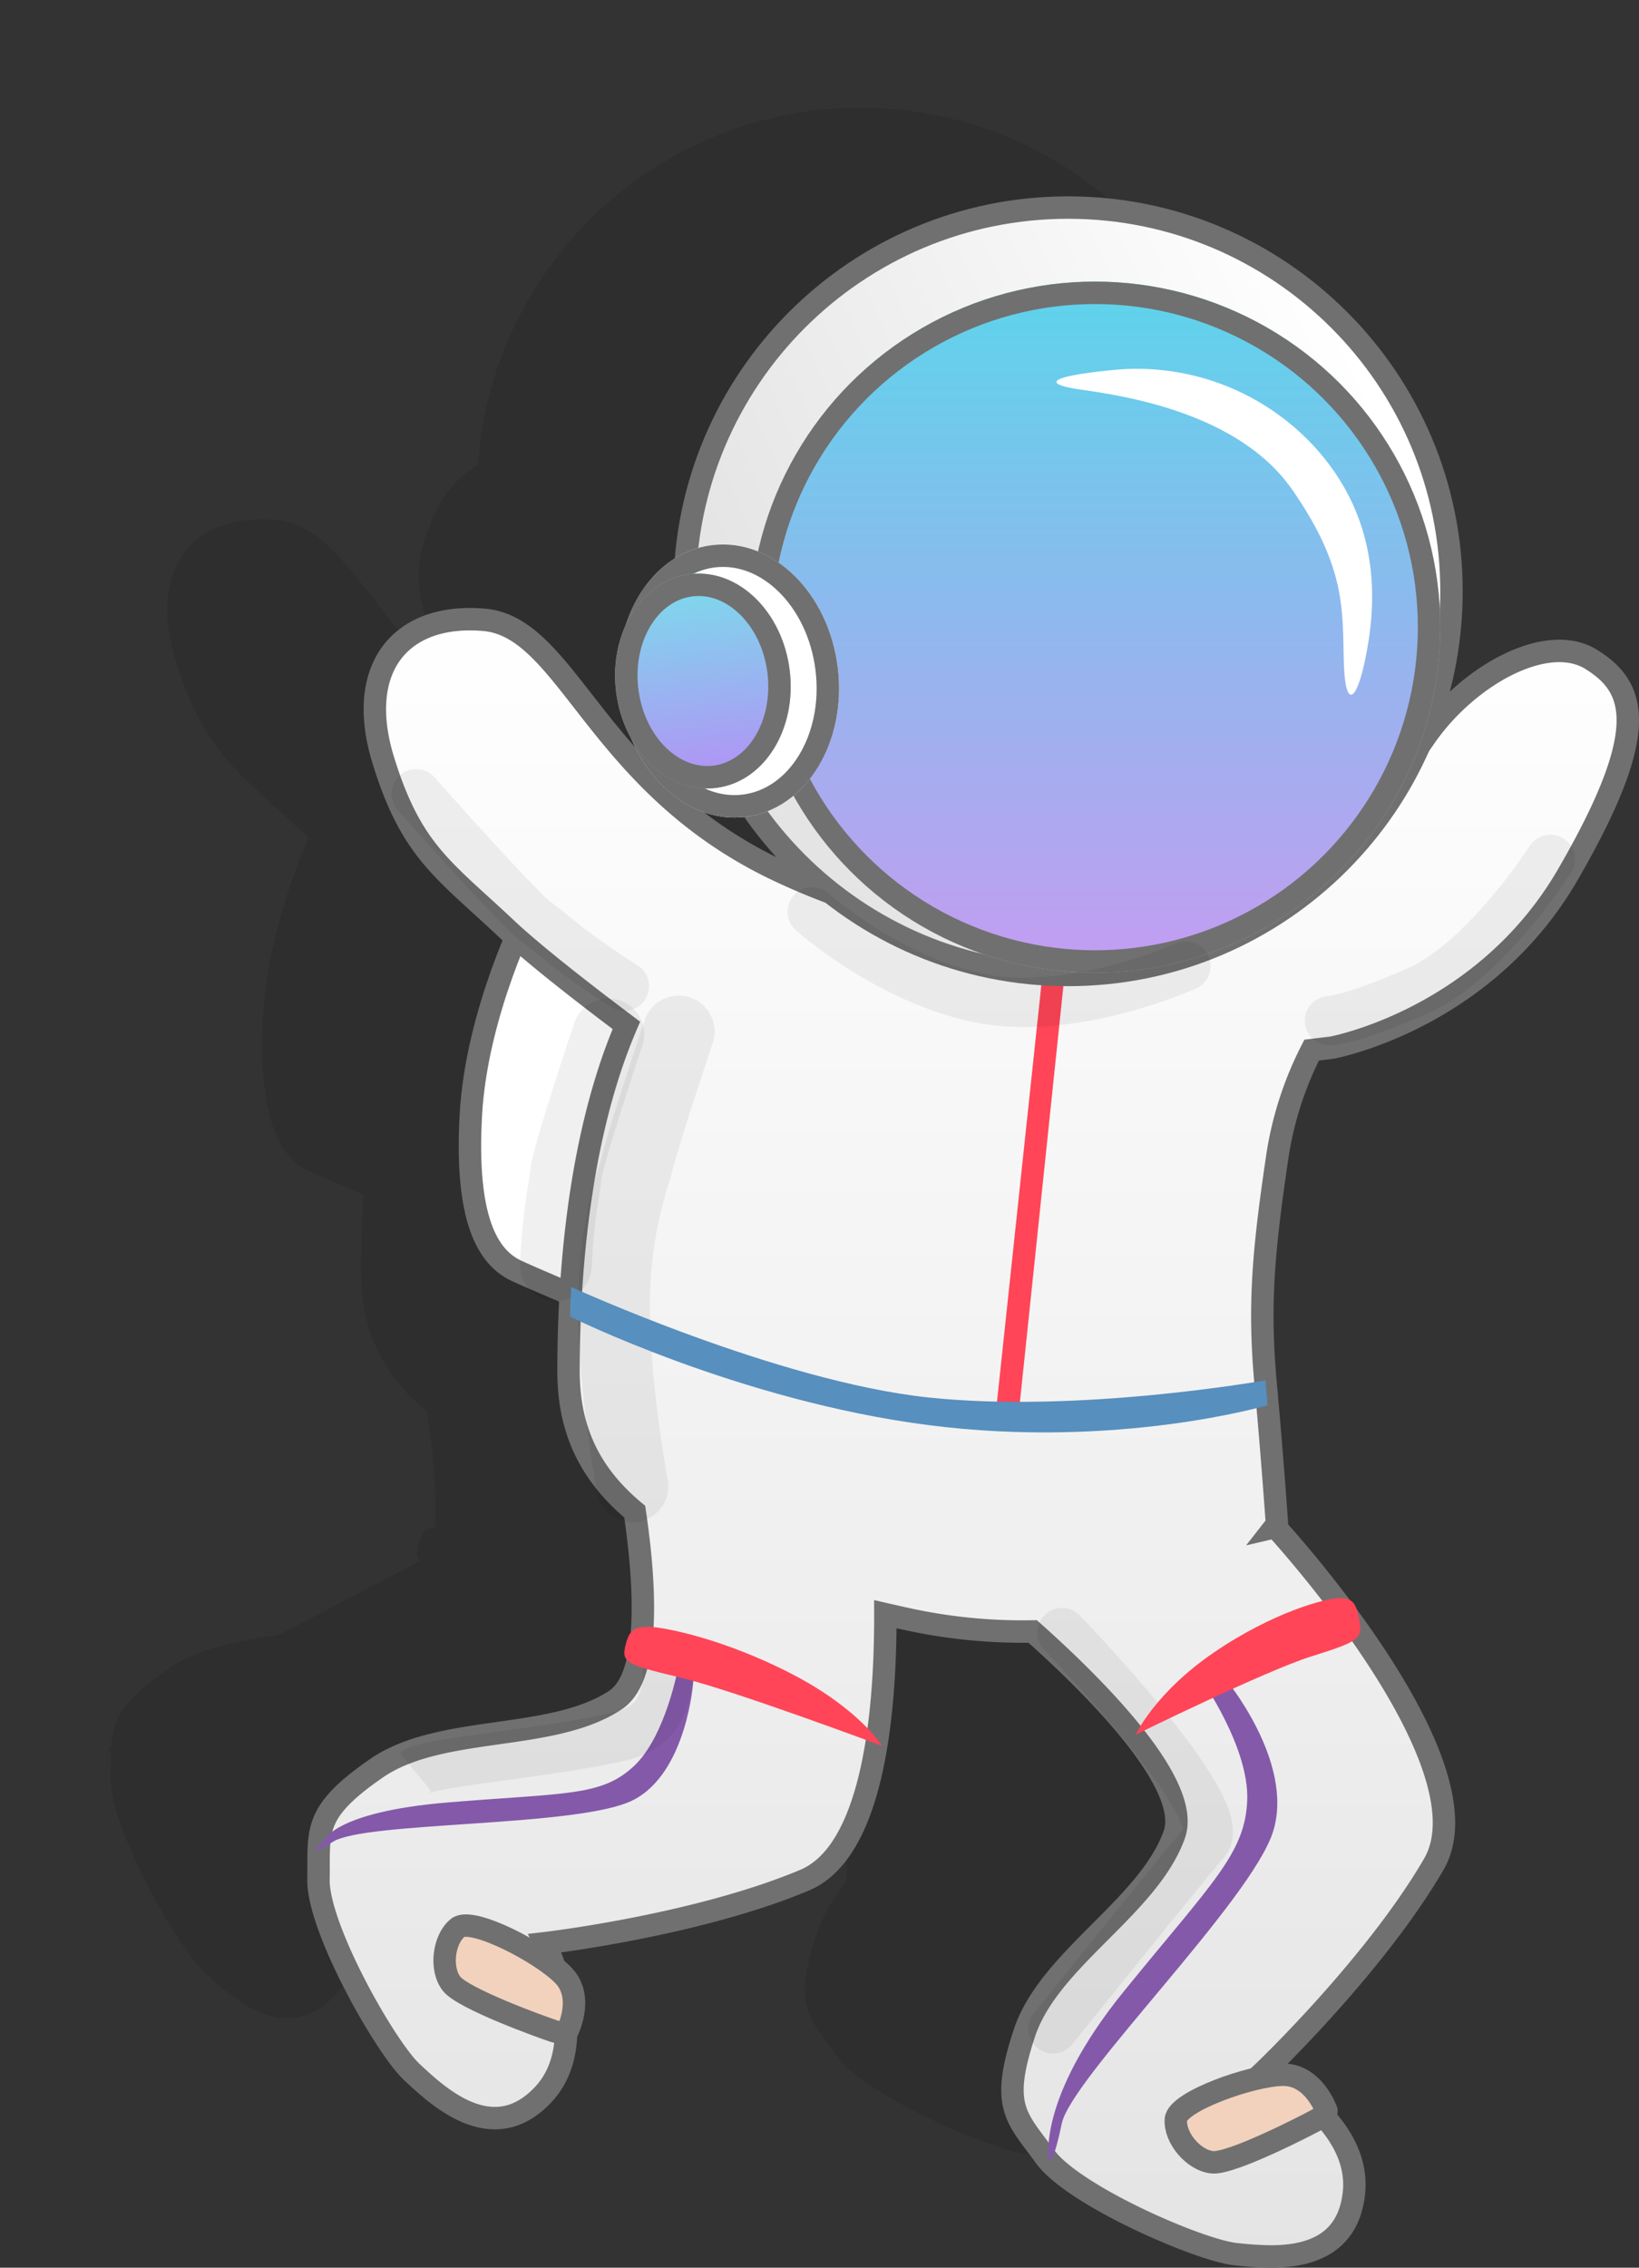 <svg xmlns="http://www.w3.org/2000/svg" xmlns:xlink="http://www.w3.org/1999/xlink" width="365.474" height="505.307" viewBox="0 0 365.474 505.307">
  <rect x="0" y="0" width="365.474" height="505.307" fill="#333333" stroke="none"/>
  <defs>
    <linearGradient id="linear-gradient" x1="0.5" y1="1" x2="0.5" gradientUnits="objectBoundingBox">
      <stop offset="0" stop-color="#fff"/>
      <stop offset="1" stop-color="#e4e4e4"/>
    </linearGradient>
    <linearGradient id="linear-gradient-2" x1="0.848" y1="0.129" x2="0.032" y2="0.5" xlink:href="#linear-gradient"/>
    <linearGradient id="linear-gradient-3" x1="0.5" x2="0.5" y2="1" gradientUnits="objectBoundingBox">
      <stop offset="0" stop-color="#5cd4eb"/>
      <stop offset="1" stop-color="#c49cf1"/>
    </linearGradient>
    <linearGradient id="linear-gradient-4" x1="0.5" y1="1" x2="0.5" gradientUnits="objectBoundingBox">
      <stop offset="0" stop-color="#7addec"/>
      <stop offset="1" stop-color="#b48ff5"/>
    </linearGradient>
  </defs>
  <g id="img_astro" transform="translate(-350.04 -4655.722)">
    <path id="Union_5" data-name="Union 5" d="M-11696.482,2229.058c-8.019-.843-36.1-13.021-42.444-21.754s-10.071-10.968-4.592-27.509a37.709,37.709,0,0,1,6.627-11.5l1.63-72.1c-2.249-2.133-4.422-4.115-6.407-5.884a120.578,120.578,0,0,1-28.838-2.943c-1.362-.3-2.7-.6-4.01-.9a187.24,187.24,0,0,1-1.815,27.866,16.265,16.265,0,0,1,1.071,1.474l-1.23-.458c-2.271,14.072-6.923,26.553-16.006,30.375-24.1,10.141-57.924,14.061-57.924,14.061a47.552,47.552,0,0,1,2.187,5.439,19.291,19.291,0,0,1,2.023,1.836c4.595,4.927.762,12.357.762,12.357s-.022.162-.265.278c-.1,4.9-1.407,9.87-5.078,13.8-11.225,12-23.438.478-29.334-5.022s-21-32.125-20.807-42.916c.044-2.473-.008-4.591.059-6.505-1.363.656-.687-.182.043-.93.355-5.927,2.281-10.028,12.788-17.295,6.65-4.6,15.52-6.176,24.547-7.484l31.545-16.5c-.855-.77-.9-1.684-.6-3.054.681-3.035,1.487-4.184,3.833-4.45.457-7.806-.428-17.147-1.7-25.717-11.1-9.205-14.763-19.7-14.763-31.39,0-4.784.116-10.592.494-17.032-5.381-2.273-10.055-4.282-12.141-5.266-6.475-3.051-11.416-11.622-10.131-34.724.876-15.713,6.531-31.23,10.059-39.549-.769-.684-1.486-1.338-2.145-1.957-14.042-13.215-21.2-17.24-27.451-37.559s3.672-32.821,22.429-31.258,24.85,36.236,64.939,55.537c4.07,1.961,8.236,3.72,12.457,5.3a86.547,86.547,0,0,1-7.578-6.73,86.207,86.207,0,0,1-10.439-12.656l-.138-.206q-.6.118-1.222.194c-9.5,1.167-18.533-5.563-22.86-15.976a26.047,26.047,0,0,1-3.181-9.743,25.19,25.19,0,0,1,2.033-13.73c2.009-6.328,5.9-11.44,10.961-14.15a85.677,85.677,0,0,1,1.541-11.424,85.253,85.253,0,0,1,4.98-16.047,85.528,85.528,0,0,1,7.885-14.524,86.023,86.023,0,0,1,10.439-12.653,86.211,86.211,0,0,1,12.656-10.442,85.345,85.345,0,0,1,14.523-7.882,84.876,84.876,0,0,1,16.045-4.984,86.328,86.328,0,0,1,17.233-1.736,86.292,86.292,0,0,1,17.233,1.736,84.9,84.9,0,0,1,16.047,4.984,85.345,85.345,0,0,1,14.523,7.882,86.16,86.16,0,0,1,12.656,10.442,86.023,86.023,0,0,1,10.439,12.653,85.391,85.391,0,0,1,7.885,14.524,85.11,85.11,0,0,1,4.98,16.047,86.065,86.065,0,0,1,1.736,17.233,86.087,86.087,0,0,1-1.736,17.234,85.011,85.011,0,0,1-4.98,16.044q-.231.549-.473,1.1.71-1.014,1.393-2c9.454-13.6,27.037-23.367,36.962-17.192s13.52,15.629-5.234,47.981-52.594,38.527-52.594,38.527l-4.518.544a76.952,76.952,0,0,0-7.738,24.291c-3.058,20.692-4.062,32.521-2.592,49.3l.02,0,.276,3.294c1.426,15.98,2.3,28.729,2.3,28.729s-.176.257-.535.711l.186-.042s6,6.507,13.215,15.928a8.442,8.442,0,0,1,1.082-.087c2.945,0,3.788,1.115,4.481,5.178a5.666,5.666,0,0,1,.021,2.5c11.943,16.943,23.886,38.966,16.528,51.615-13.148,22.605-37.8,46.089-37.8,46.089s.7.346,1.827,1.008a18.555,18.555,0,0,1,2.425-.186c6.734,0,9.555,7.873,9.555,7.873s.332.406-.654,1.23c4.181,4.514,7.563,10.383,6.836,17.223-1.272,11.948-10.541,14.168-18.566,14.168A74.092,74.092,0,0,1-11696.482,2229.058Z" transform="translate(12275.699 2906.694)" fill="rgba(0,0,0,0.53)" opacity="0.18"/>
    <g id="img_astro-2" data-name="img_astro" transform="translate(420.001 4699.472)">
      <path id="Path_1965" data-name="Path 1965" d="M20462.479-733.1s-11.619,22.678-12.906,45.779,3.656,31.674,10.131,34.726,37.918,16,37.918,16l6.752-94.331Z" transform="translate(-20414.539 892)" fill="#fff" stroke="#707070" stroke-width="5"/>
      <path id="Union_2" data-name="Union 2" d="M61.064,14.17c-1.738,16.34,19.989,27.146,19.989,27.146S56.4,64.8,43.254,87.405s35.328,75.134,35.328,75.134l.184-.043c-.358.457-.533.712-.533.712s.965,14.14,2.527,31.3.574,29.03-2.527,50.017a77.008,77.008,0,0,1-7.739,24.292l-4.517.544s-33.837,6.173-52.593,38.526S-1.78,349.7,8.147,355.87s27.508-3.595,36.963-17.192S68.162,306.4,84.261,298.041c6.218-3.229,17.452-5.184,31.205-5.256,20.251,5.369,43.169,10.224,61.831,10.934,4.357,1.614,8.657,3.424,12.853,5.444,40.09,19.3,46.188,53.974,64.941,55.537s28.68-10.94,22.428-31.259-13.41-24.343-27.453-37.559c-5.879-5.533-16.455-13.808-26.764-21.56,11.253-26.2,12.9-58.891,12.9-76.969,0-11.689-3.66-22.184-14.761-31.388-2.506-16.924-3.513-36.862,4.353-42.024,14.322-9.4,38.948-5.272,53.277-15.184s12.7-13.936,12.889-24.728-14.909-37.417-20.8-42.918-18.112-17.025-29.334-5.02-.373,33.708-.373,33.708-33.821,3.92-57.923,14.061c-15.3,6.439-18.029,37.461-17.979,59.255q-1.972-.453-4.01-.9a120.4,120.4,0,0,0-28.838-2.945c-13.493-12.016-35.633-33.953-31.567-45.3,5.781-16.126,27.933-27.651,33.414-44.189s1.753-18.772-4.59-27.507S95.531,1.371,87.511.526A74.115,74.115,0,0,0,79.63,0C71.6,0,62.335,2.22,61.064,14.17Z" transform="translate(293.014 459.057) rotate(180)" stroke="#707070" stroke-width="5" fill="url(#linear-gradient)"/>
      <path id="Path_1969" data-name="Path 1969" d="M20363.824-561.649s15.4,18.461,10.672,33.9-45.031,54.991-47.166,65.2-2.846,8.074-2.846,8.074-2.846-13.517,16.824-37.7,26.918-30.563,27.383-42.408-10.309-27.06-10.309-27.06l5.441-1.672Z" transform="translate(-20160.539 892)" fill="#8459a9"/>
      <path id="Path_1970" data-name="Path 1970" d="M10.016,86.328s-13.328-15.3-9.234-28.1S39.746,12.655,41.594,4.193s1.5-1.5,1.5-1.5S46.518,8.7,29.5,28.751,6.447,53.682,6.047,63.5s8.678,22.83,8.678,22.83l-4.709,1.386Z" transform="translate(30.672 399.058) rotate(-135)" fill="#8459a9"/>
      <path id="Path_1971" data-name="Path 1971" d="M20346.926-465.566s-2.82-7.872-9.557-7.872-23.678,5.914-23.973,9.976,3.916,9.113,8.125,9.534,20.877-8.124,23.424-9.534S20346.926-465.566,20346.926-465.566Z" transform="translate(-20121.156 892)" fill="#f2d2bd" stroke="#707070" stroke-width="5"/>
      <path id="Path_1972" data-name="Path 1972" d="M.053,11.654s2.82,7.872,9.557,7.872,23.678-5.914,23.973-9.976S29.666.436,25.457.015,4.58,8.139,2.033,9.549.053,11.654.053,11.654Z" transform="translate(48.049 416.877) rotate(-133)" fill="#f2d2bd" stroke="#707070" stroke-width="5"/>
      <path id="Path_1973" data-name="Path 1973" d="M20375.018-620.695l12.123-115.922h-4.9l-12.346,115.922Z" transform="translate(-20217.828 892)" fill="#ff4557"/>
      <g id="Path_1987" data-name="Path 1987" transform="translate(80.202)" fill="url(#linear-gradient-2)">
        <path d="M 88 173.5 C 82.197 173.5 76.399 172.916 70.766 171.763 C 65.278 170.64 59.879 168.964 54.72 166.782 C 49.655 164.639 44.769 161.987 40.198 158.899 C 35.67 155.84 31.412 152.327 27.542 148.458 C 23.673 144.588 20.16 140.33 17.101 135.802 C 14.013 131.231 11.361 126.345 9.218 121.28 C 7.036 116.121 5.36 110.722 4.237 105.234 C 3.084 99.601 2.5 93.803 2.5 88 C 2.5 82.197 3.084 76.399 4.237 70.766 C 5.36 65.278 7.036 59.879 9.218 54.72 C 11.361 49.655 14.013 44.769 17.101 40.198 C 20.16 35.67 23.673 31.412 27.542 27.542 C 31.412 23.673 35.67 20.16 40.198 17.101 C 44.769 14.013 49.655 11.361 54.72 9.218 C 59.879 7.036 65.278 5.36 70.766 4.237 C 76.399 3.084 82.197 2.5 88 2.5 C 93.803 2.5 99.601 3.084 105.234 4.237 C 110.722 5.36 116.121 7.036 121.28 9.218 C 126.345 11.361 131.231 14.013 135.802 17.101 C 140.33 20.16 144.588 23.673 148.458 27.542 C 152.327 31.412 155.84 35.67 158.899 40.198 C 161.987 44.769 164.639 49.655 166.782 54.72 C 168.964 59.879 170.64 65.278 171.763 70.766 C 172.916 76.399 173.5 82.197 173.5 88 C 173.5 93.803 172.916 99.601 171.763 105.234 C 170.64 110.722 168.964 116.121 166.782 121.28 C 164.639 126.345 161.987 131.231 158.899 135.802 C 155.84 140.33 152.327 144.588 148.458 148.458 C 144.588 152.327 140.33 155.84 135.802 158.899 C 131.231 161.987 126.345 164.639 121.28 166.782 C 116.121 168.964 110.722 170.64 105.234 171.763 C 99.601 172.916 93.803 173.5 88 173.5 Z" stroke="none"/>
        <path d="M 88 5 C 82.365 5 76.736 5.567 71.267 6.686 C 65.941 7.776 60.701 9.403 55.694 11.52 C 50.777 13.6 46.034 16.175 41.597 19.172 C 37.201 22.142 33.067 25.553 29.31 29.31 C 25.553 33.067 22.142 37.201 19.172 41.597 C 16.175 46.034 13.6 50.777 11.52 55.694 C 9.403 60.701 7.776 65.941 6.686 71.267 C 5.567 76.736 5 82.365 5 88 C 5 93.635 5.567 99.264 6.686 104.733 C 7.776 110.059 9.403 115.299 11.52 120.306 C 13.6 125.223 16.175 129.966 19.172 134.403 C 22.142 138.799 25.553 142.933 29.31 146.69 C 33.067 150.447 37.201 153.858 41.597 156.828 C 46.034 159.825 50.777 162.4 55.694 164.479 C 60.701 166.597 65.941 168.224 71.267 169.314 C 76.736 170.433 82.365 171 88 171 C 93.635 171 99.264 170.433 104.733 169.314 C 110.059 168.224 115.299 166.597 120.306 164.479 C 125.223 162.4 129.966 159.825 134.403 156.828 C 138.799 153.858 142.933 150.447 146.69 146.69 C 150.447 142.933 153.858 138.799 156.828 134.403 C 159.825 129.966 162.4 125.223 164.479 120.306 C 166.597 115.299 168.224 110.059 169.314 104.733 C 170.433 99.264 171 93.635 171 88 C 171 82.365 170.433 76.736 169.314 71.267 C 168.224 65.941 166.597 60.701 164.479 55.694 C 162.4 50.777 159.825 46.034 156.828 41.597 C 153.858 37.201 150.447 33.067 146.69 29.31 C 142.933 25.553 138.799 22.142 134.403 19.172 C 129.966 16.175 125.223 13.6 120.306 11.52 C 115.299 9.403 110.059 7.776 104.733 6.686 C 99.264 5.567 93.635 5 88 5 M 88 0 C 136.601 0 176 39.399 176 88 C 176 136.601 136.601 176 88 176 C 39.399 176 0 136.601 0 88 C 0 39.399 39.399 0 88 0 Z" stroke="none" fill="#707070"/>
      </g>
      <g id="Ellipse_78" data-name="Ellipse 78" transform="translate(97.202 19)" stroke="#707070" stroke-width="5" fill="url(#linear-gradient-3)">
        <circle cx="77" cy="77" r="77" stroke="none"/>
        <circle cx="77" cy="77" r="74.5" fill="none"/>
      </g>
      <g id="Ellipse_77" data-name="Ellipse 77" transform="translate(120.566 135.287) rotate(173)" fill="#fff" stroke="#707070" stroke-width="5">
        <ellipse cx="24.5" cy="30.5" rx="24.5" ry="30.5" stroke="none"/>
        <ellipse cx="24.5" cy="30.5" rx="22" ry="28" fill="none"/>
      </g>
      <g id="Ellipse_76" data-name="Ellipse 76" transform="translate(109.056 129.445) rotate(173)" stroke="#707070" stroke-width="5" fill="url(#linear-gradient-4)">
        <ellipse cx="19.5" cy="24" rx="19.5" ry="24" stroke="none"/>
        <ellipse cx="19.5" cy="24" rx="17" ry="21.5" fill="none"/>
      </g>
      <path id="Path_1974" data-name="Path 1974" d="M20367.742-795.316c2.086-13.062.9-29-11.684-43.04a53.8,53.8,0,0,0-45.037-17.511c-14.8,1.45-16.062,3.119-7.5,4.378s35,4.763,47.2,22.274,11.189,27.113,11.545,38.633S20365.656-782.254,20367.742-795.316Z" transform="translate(-20132.563 894.544)" fill="#fff"/>
      <path id="Path_1975" data-name="Path 1975" d="M20312.715-739.25a129.19,129.19,0,0,1-10.275,13.471c-5.219,6-12.215,12.7-19.334,15.835-15.082,6.64-19.652,6.64-19.652,6.64" transform="translate(-20036.965 887)" fill="none" stroke="rgba(0,0,0,0.06)" stroke-linecap="round" stroke-width="11"/>
      <path id="Path_1978" data-name="Path 1978" d="M20249.248-757.617s38.156,39.389,31.932,46.542c-5.219,6-33.928,41.753-33.928,41.753" transform="translate(-20082.398 1077.656)" fill="none" stroke="rgba(0,0,0,0.06)" stroke-linecap="round" stroke-width="11"/>
      <path id="Path_1976" data-name="Path 1976" d="M0,46.408A155.2,155.2,0,0,1,12.389,29.273c.48-.552,2.188-2.992,3.186-4.027C23.1,17.448,42.865,0,42.865,0" transform="translate(22.856 176) rotate(-90)" fill="none" stroke="rgba(0,0,0,0.06)" stroke-linecap="round" stroke-width="11"/>
      <path id="Path_1980" data-name="Path 1980" d="M0,40.49A136.281,136.281,0,0,1,9.754,25.54c.377-.481,1.721-2.611,2.508-3.514C18.186,15.223,33.748,0,33.748,0" transform="matrix(0.891, -0.454, 0.454, 0.891, 35.618, 202.068)" fill="none" stroke="rgba(0,0,0,0.06)" stroke-linecap="round" stroke-width="16"/>
      <path id="Path_1998" data-name="Path 1998" d="M-20.281,84.488S-13.7,62.2-5.562,46.583A96.264,96.264,0,0,1,12.262,22.027c5.924-6.8,22.676-23.151,22.676-23.151" transform="matrix(0.891, -0.454, 0.454, 0.891, 50.769, 202.966)" fill="none" stroke="rgba(0,0,0,0.06)" stroke-linecap="round" stroke-width="16"/>
      <path id="Path_1977" data-name="Path 1977" d="M8.119,83.342S-3.068,58.635.822,37.963,20.182,0,20.182,0" transform="translate(111.151 179.607) rotate(-90)" fill="none" stroke="rgba(0,0,0,0.06)" stroke-linecap="round" stroke-width="11"/>
      <path id="Path_1979" data-name="Path 1979" d="M20515.609-569.828s5.2,17.287-9.033,20.844-43.646,5.94-46.242,8.074" transform="translate(-20437.664 892)" fill="none" stroke="rgba(0,0,0,0.06)" stroke-width="11"/>
      <path id="Path_1966" data-name="Path 1966" d="M20481.609-628.174s-41.521,7.408-75.205,3.815-79.617-24.627-79.617-24.627l-.262,6.6s37.656,18.741,79.879,24.183,75.67-4.418,75.67-4.418Z" transform="translate(-20269.398 892)" fill="#578fbe"/>
      <path id="Path_1967" data-name="Path 1967" d="M20305.844-549.208s28.748-14.144,39-17.385,11.639-3.81,10.945-7.872-1.535-5.178-4.482-5.178-14.73,3.073-27.93,12.06S20305.844-549.208,20305.844-549.208Z" transform="translate(-20122.578 892)" fill="#ff4557"/>
      <path id="Path_1968" data-name="Path 1968" d="M20363.3-553.106s-32.975-12.332-44.732-15.158-13.35-3.322-12.555-6.863,1.762-4.514,5.141-4.514,16.9,2.679,32.035,10.515S20363.3-553.106,20363.3-553.106Z" transform="translate(-20236.582 898.387)" fill="#ff4557"/>
    </g>
  </g>
</svg>

